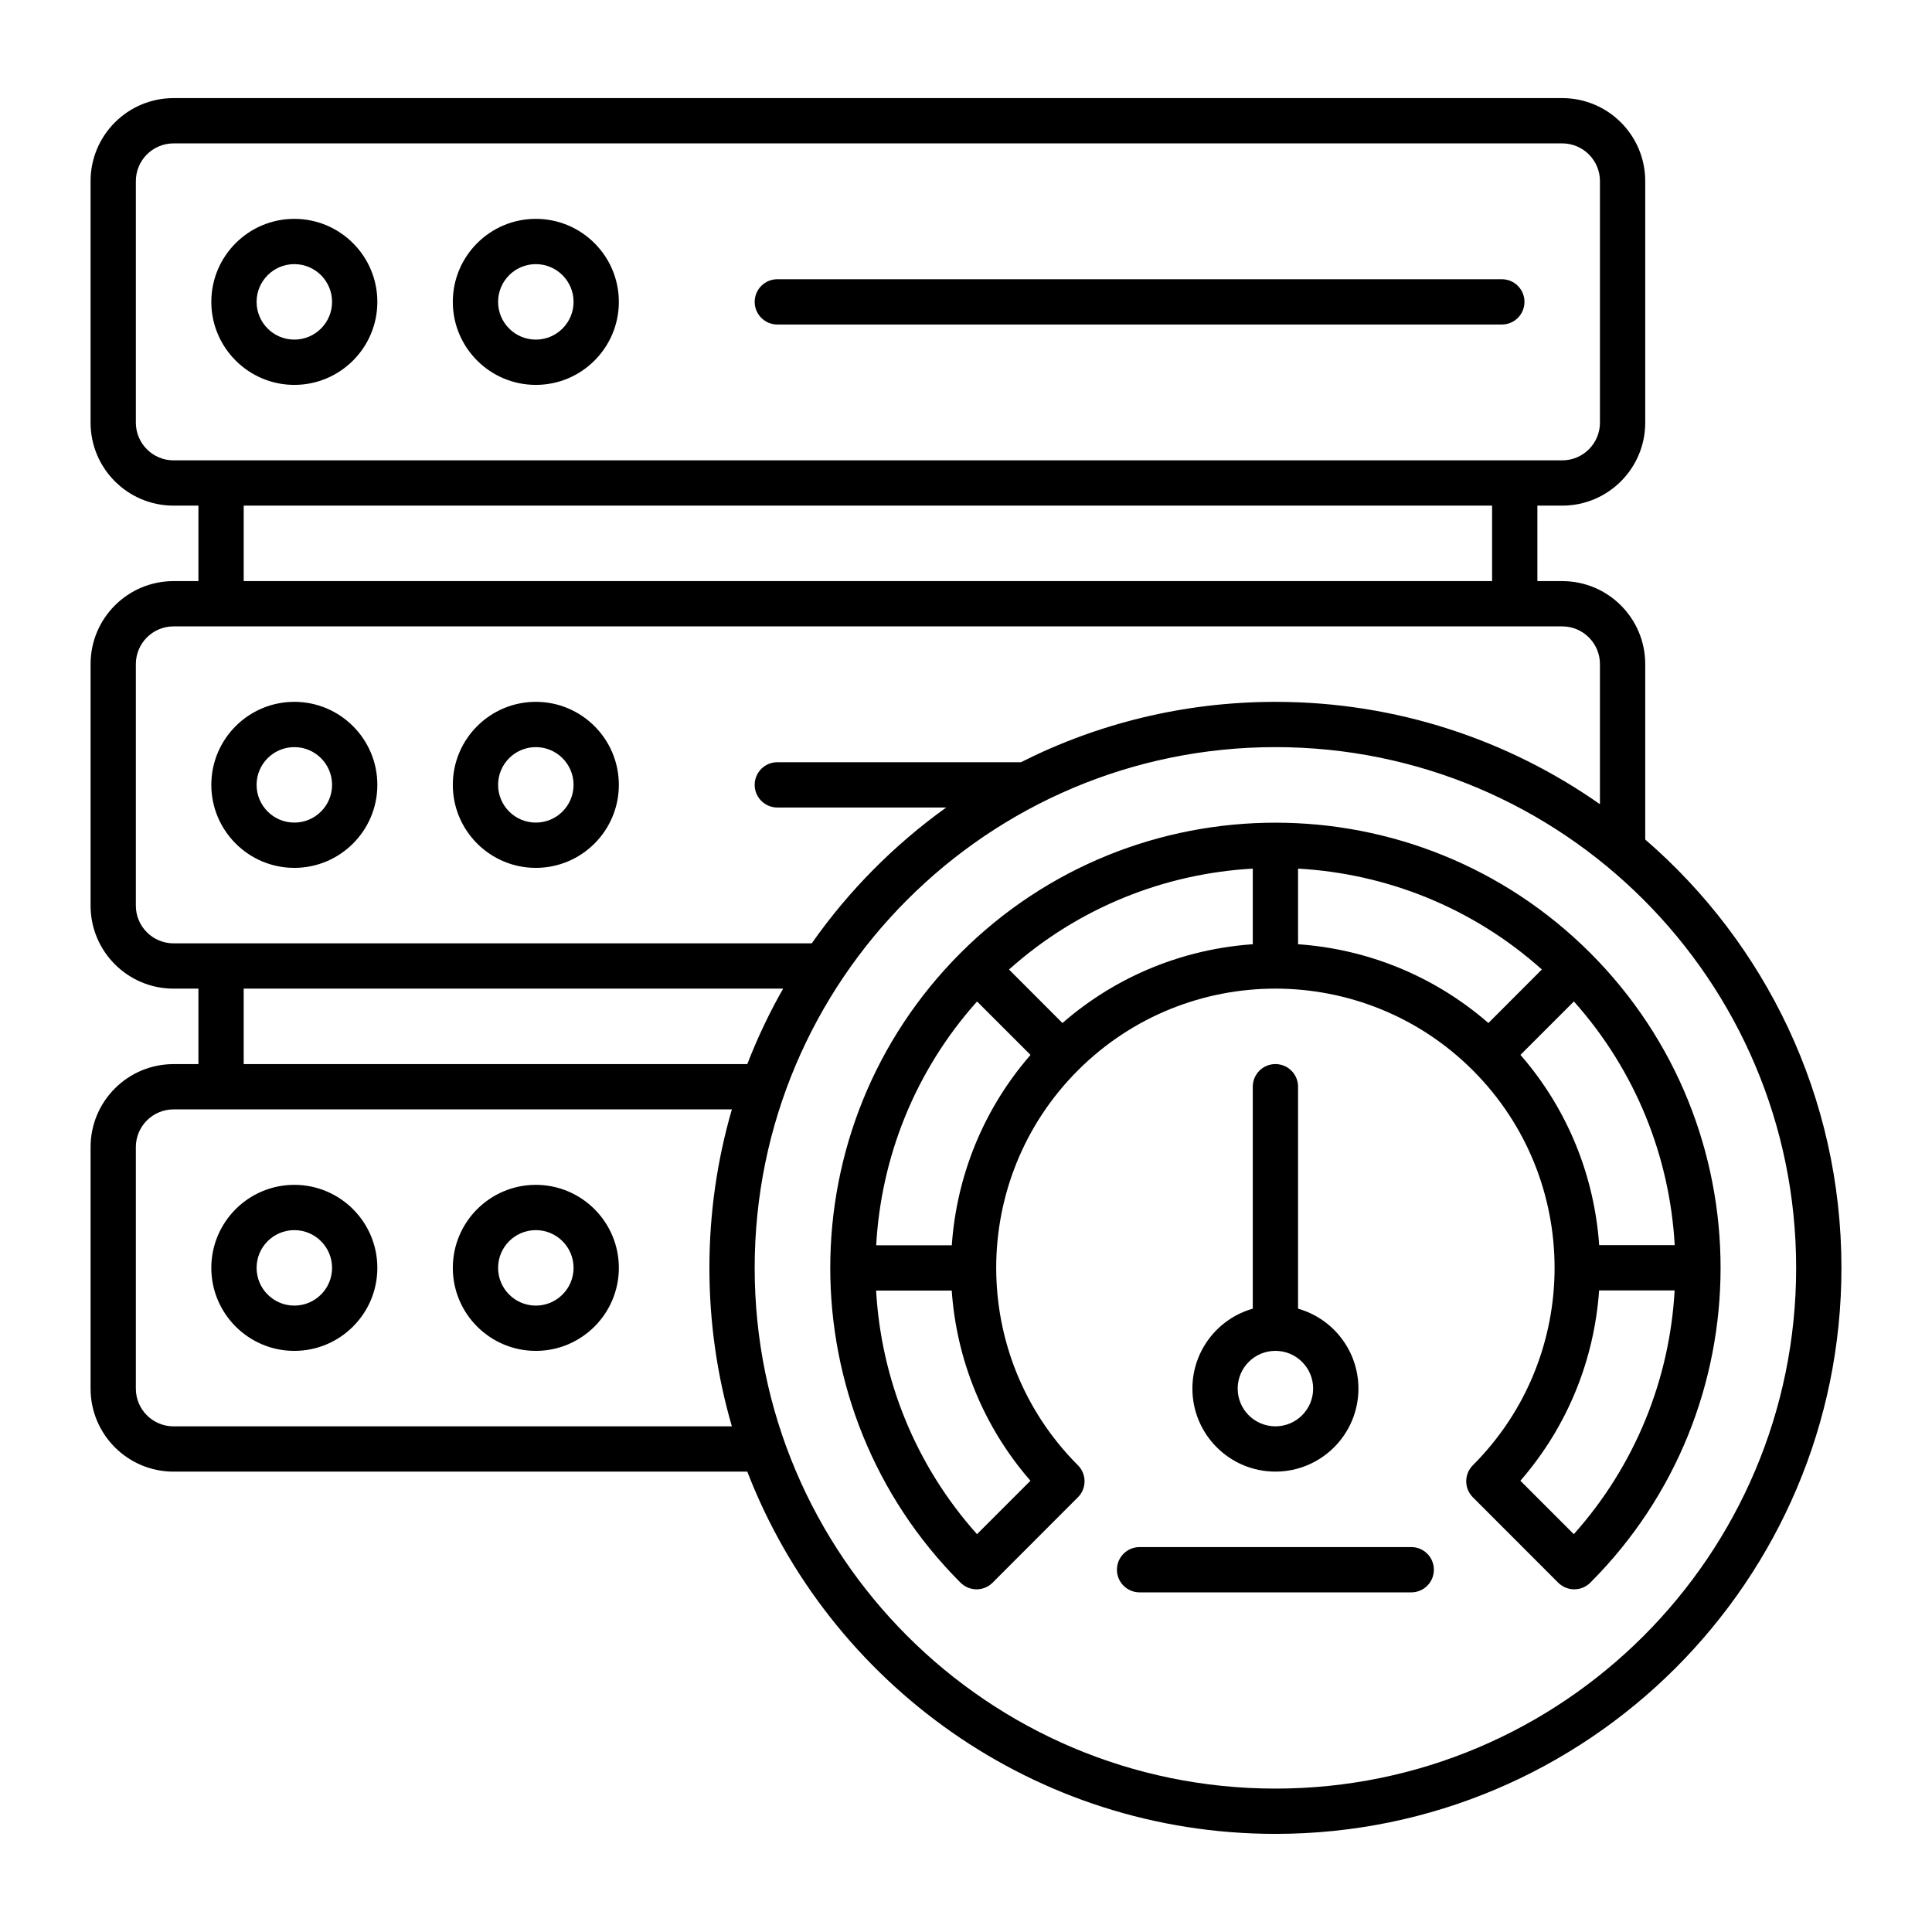 <?xml version="1.0" encoding="UTF-8"?>
<svg width="1200pt" height="1200pt" version="1.1" viewBox="0 0 1200 1200" xmlns="http://www.w3.org/2000/svg">
 <path d="m123.24 314.06h-15.422c-28.453 0-51.562-23.062-51.562-51.562v-150c0-28.5 23.109-51.562 51.562-51.562h862.5c28.453 0 51.562 23.062 51.562 51.562v150c0 28.5-23.109 51.562-51.562 51.562h-15.422v46.875h15.422c28.453 0 51.562 23.062 51.562 51.562v108.94c74.625 64.5 121.87 159.79 121.87 266.06 0 194.02-157.55 351.56-351.56 351.56-149.44 0-277.22-93.422-328.03-225h-356.34c-28.453 0-51.562-23.062-51.562-51.562v-150c0-28.5 23.109-51.562 51.562-51.562h15.422v-46.875h-15.422c-28.453 0-51.562-23.062-51.562-51.562v-150c0-28.5 23.109-51.562 51.562-51.562h15.422zm-15.422-28.125h862.5c12.938 0 23.438-10.5 23.438-23.438v-150c0-12.938-10.5-23.438-23.438-23.438h-862.5c-12.938 0-23.438 10.5-23.438 23.438v150c0 12.938 10.5 23.438 23.438 23.438zm818.95 75v-46.875h-775.4v46.875zm66.984 138.56v-87c0-12.938-10.5-23.438-23.438-23.438h-862.5c-12.938 0-23.438 10.5-23.438 23.438v150c0 12.938 10.5 23.438 23.438 23.438h396.37c22.875-32.625 51.188-61.172 83.531-84.375h-104.91c-7.734 0-14.062-6.281-14.062-14.062s6.328-14.062 14.062-14.062h151.31c47.531-24 101.25-37.5 158.06-37.5 74.953 0 144.47 23.531 201.56 63.562zm-539.16 386.44c-9.094-31.219-13.969-64.266-13.969-98.438s4.875-67.219 13.969-98.438h-346.78c-12.938 0-23.438 10.5-23.438 23.438v150c0 12.938 10.5 23.438 23.438 23.438zm9.562-225c6.281-16.219 13.734-31.922 22.266-46.875h-335.06v46.875zm-131.34-525c28.453 0 51.562 23.109 51.562 51.562s-23.109 51.562-51.562 51.562-51.562-23.109-51.562-51.562 23.109-51.562 51.562-51.562zm0 28.125c-12.938 0-23.438 10.5-23.438 23.438s10.5 23.438 23.438 23.438 23.438-10.5 23.438-23.438-10.5-23.438-23.438-23.438zm150 37.5c-7.734 0-14.062-6.281-14.062-14.062s6.328-14.062 14.062-14.062h450c7.781 0 14.062 6.281 14.062 14.062s-6.281 14.062-14.062 14.062zm-300-65.625c28.453 0 51.562 23.109 51.562 51.562s-23.109 51.562-51.562 51.562c-28.406 0-51.562-23.109-51.562-51.562s23.109-51.562 51.562-51.562zm0 28.125c-12.938 0-23.438 10.5-23.438 23.438s10.5 23.438 23.438 23.438 23.438-10.5 23.438-23.438-10.5-23.438-23.438-23.438zm0 571.87c28.453 0 51.562 23.109 51.562 51.562s-23.109 51.562-51.562 51.562c-28.406 0-51.562-23.109-51.562-51.562s23.109-51.562 51.562-51.562zm0 28.125c-12.938 0-23.438 10.5-23.438 23.438s10.5 23.438 23.438 23.438 23.438-10.5 23.438-23.438-10.5-23.438-23.438-23.438zm150-28.125c28.453 0 51.562 23.109 51.562 51.562s-23.109 51.562-51.562 51.562-51.562-23.109-51.562-51.562 23.109-51.562 51.562-51.562zm0 28.125c-12.938 0-23.438 10.5-23.438 23.438s10.5 23.438 23.438 23.438 23.438-10.5 23.438-23.438-10.5-23.438-23.438-23.438zm-150-328.13c28.453 0 51.562 23.109 51.562 51.562 0 28.453-23.109 51.562-51.562 51.562-28.406 0-51.562-23.109-51.562-51.562 0-28.453 23.109-51.562 51.562-51.562zm0 28.125c-12.938 0-23.438 10.5-23.438 23.438s10.5 23.438 23.438 23.438 23.438-10.5 23.438-23.438-10.5-23.438-23.438-23.438zm150-28.125c28.453 0 51.562 23.109 51.562 51.562 0 28.453-23.109 51.562-51.562 51.562s-51.562-23.109-51.562-51.562c0-28.453 23.109-51.562 51.562-51.562zm0 28.125c-12.938 0-23.438 10.5-23.438 23.438s10.5 23.438 23.438 23.438 23.438-10.5 23.438-23.438-10.5-23.438-23.438-23.438zm459.37 0c-178.5 0-323.44 144.94-323.44 323.44s144.94 323.44 323.44 323.44 323.44-144.94 323.44-323.44-144.94-323.44-323.44-323.44zm14.062 348.79c21.656 6.141 37.5 26.062 37.5 49.641 0 28.453-23.109 51.562-51.562 51.562s-51.562-23.109-51.562-51.562c0-23.578 15.844-43.5 37.5-49.641v-137.86c0-7.781 6.281-14.062 14.062-14.062s14.062 6.281 14.062 14.062zm-14.062 26.203c-12.938 0-23.438 10.5-23.438 23.438s10.5 23.438 23.438 23.438 23.438-10.5 23.438-23.438-10.5-23.438-23.438-23.438zm-84.375 150c-7.734 0-14.062-6.281-14.062-14.062s6.328-14.062 14.062-14.062h168.74c7.781 0 14.062 6.281 14.062 14.062s-6.281 14.062-14.062 14.062zm-111.19-6c-107.91-107.95-107.91-283.18 0-391.13 107.91-107.91 283.18-107.91 391.13 0 107.91 107.95 107.91 283.18 0 391.13-5.531 5.484-14.391 5.484-19.922 0l-53.016-53.062c-5.484-5.484-5.484-14.391 0-19.875 67.688-67.688 67.688-177.61 0-245.29-67.688-67.68-177.61-67.688-245.29 0-67.68 67.688-67.688 177.61 0 245.29 5.484 5.484 5.484 14.391 0 19.875l-53.016 53.062c-5.484 5.484-14.391 5.484-19.875 0zm10.219-360.98c-38.719 43.312-59.578 96.938-62.625 151.4h46.969c2.953-42.469 19.219-84.141 48.891-118.22l-33.188-33.188zm171.28-82.547c-54.469 3.047-108.14 23.953-151.4 62.672l33.188 33.234c34.031-29.672 75.75-45.984 118.22-48.938zm179.53 62.625c-43.266-38.719-96.938-59.578-151.4-62.625v46.969c42.469 2.953 84.141 19.266 118.22 48.938l33.188-33.234zm82.547 171.28c-3.047-54.469-23.953-108.09-62.625-151.4l-33.188 33.188c29.672 34.078 45.938 75.75 48.891 118.17h46.969zm-46.969 28.125c-2.953 42.422-19.219 84.094-48.891 118.17l33.188 33.188c38.672-43.312 59.578-96.938 62.625-151.4h-46.969zm-449.06 0.047c3.094 54.422 24 108.05 62.672 151.31l33.188-33.188c-29.625-34.031-45.938-75.703-48.891-118.12z" fill-rule="evenodd"/>
</svg>
